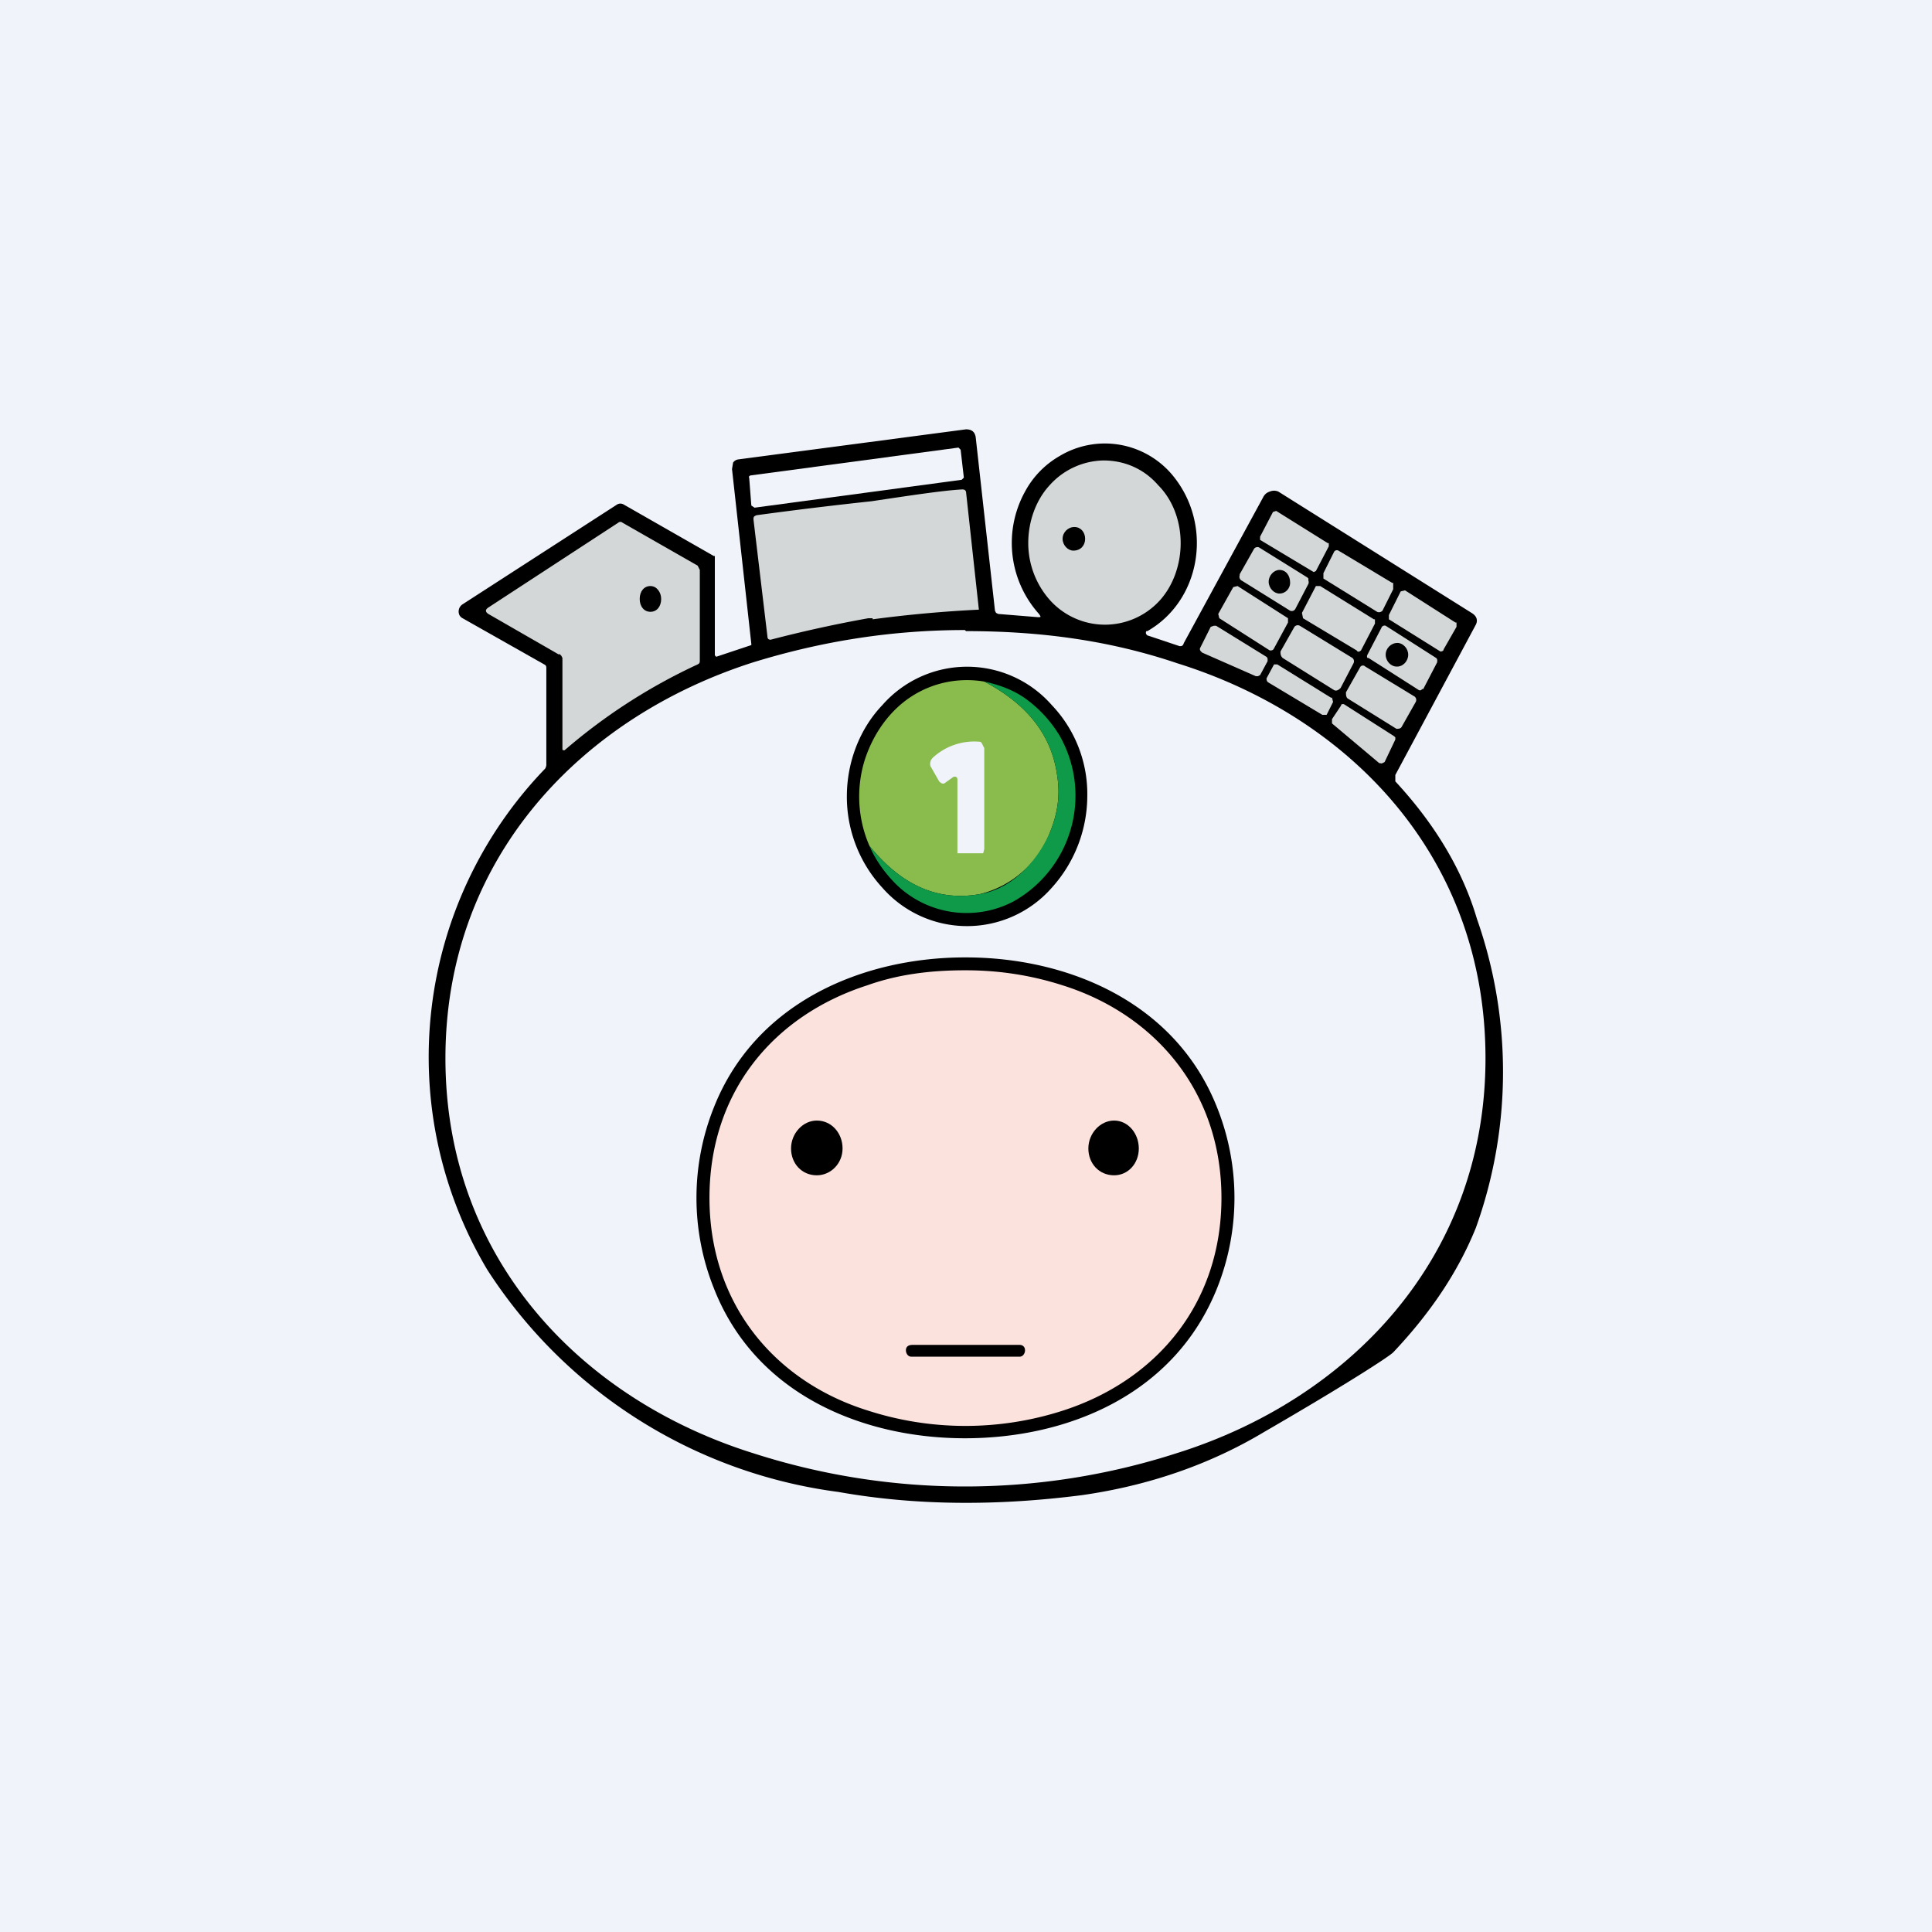 <!-- by TradingView --><svg width="18" height="18" viewBox="0 0 18 18" xmlns="http://www.w3.org/2000/svg"><path fill="#F0F3FA" d="M0 0h18v18H0z"/><path d="M6.67 6.11v.01L7 6.01V6l-.18-1.63.01-.06a.07.07 0 0 1 .05-.03L9 4c.05 0 .08.02.09.07l.18 1.62.01.02.02.01.37.03c.03 0 .03 0 .01-.03a.99.99 0 0 1-.13-1.14.84.84 0 0 1 .32-.33.82.82 0 0 1 1.08.21c.35.46.23 1.14-.26 1.42h-.01a.03.03 0 0 0 0 .03l.01.01.3.1c.02 0 .03 0 .04-.03l.74-1.36a.1.1 0 0 1 .06-.05.1.1 0 0 1 .08 0l1.8 1.13c.05.03.06.07.04.11L13 7.22v.06c.38.41.63.84.76 1.28a4.3 4.3 0 0 1-.01 2.88c-.17.42-.43.8-.77 1.16-.04.04-.44.3-1.2.74-.5.3-1.07.5-1.7.59-.78.1-1.54.1-2.27-.03a4.6 4.6 0 0 1-3.27-2.07 3.87 3.87 0 0 1 .54-4.67.1.1 0 0 0 .01-.03v-.9c0-.02 0-.03-.02-.04l-.76-.43a.07.07 0 0 1-.03-.03.08.08 0 0 1 .03-.1l1.44-.93a.06.06 0 0 1 .06 0l.84.48h.01v.93Z"/><path d="m8.93 4.17-1.94.26s-.02.01-.01.02l.02.26.03.02 1.93-.26.02-.02-.03-.26-.02-.02Z" fill="#F0F3FA"/><path d="M11 5.06c0 .2-.07.4-.2.54a.69.69 0 0 1-.51.22.69.69 0 0 1-.5-.22.8.8 0 0 1-.21-.54c0-.2.07-.4.2-.54a.69.69 0 0 1 .5-.23c.2 0 .38.08.51.23.14.14.21.34.21.54ZM8.13 5.76h-.04a12 12 0 0 0-.91.2c-.02 0-.03-.01-.03-.03l-.13-1.09c0-.02 0-.03.03-.04a37.55 37.55 0 0 1 1.07-.13c.4-.06.67-.1.84-.11.02 0 .03 0 .04.02l.12 1.1a11.9 11.9 0 0 0-.99.09ZM12.37 5.06l-.48-.3-.03.01-.12.23v.03l.5.3.02-.01.12-.23v-.03ZM5.21 6.1l-.66-.38c-.03-.02-.03-.04 0-.06l1.21-.79a.03.03 0 0 1 .04 0l.7.4.02.04v.84c0 .02 0 .03-.02.04a5.3 5.3 0 0 0-1.24.8c-.02 0-.02 0-.02-.02v-.84l-.01-.02-.02-.02Z" fill="#D3D7D8"/><path d="M10 5.13c.07 0 .11-.05.11-.11s-.04-.11-.1-.11c-.06 0-.11.05-.11.11s.05.11.1.11Z"/><path d="M12.07 5.67a.04.04 0 0 1-.02.02.04.04 0 0 1-.03 0l-.45-.28a.04.04 0 0 1-.02-.05v-.01l.13-.23a.04.04 0 0 1 .02-.02.04.04 0 0 1 .03 0l.45.28.01.01v.02a.04.04 0 0 1 0 .03l-.12.23ZM12.97 5.43l-.5-.3a.03.03 0 0 0-.04.01l-.1.2v.05l.5.31c.02.01.04 0 .05-.01l.1-.2v-.06Z" fill="#D3D7D8"/><path d="M11.92 5.53c.06 0 .1-.05.1-.1 0-.07-.04-.12-.1-.12-.05 0-.1.05-.1.11s.05.11.1.11Z"/><path d="m12.8 5.77-.5-.31h-.04l-.13.25.01.05.5.3c.01.02.03.01.04 0l.13-.25v-.04Z" fill="#D3D7D8"/><path d="M5.96 5.58c0 .07.04.12.1.12.06 0 .1-.05.1-.12 0-.06-.04-.12-.1-.12-.06 0-.1.05-.1.12Z"/><path d="m12 5.76-.47-.3-.04.01-.14.25.01.04.47.3c.02 0 .03 0 .04-.02L12 5.8v-.04ZM13.56 5.8l-.47-.3-.04.01-.11.22v.04l.48.3s.03 0 .03-.02l.12-.21V5.8ZM11.7 6.3l-.5-.22-.01-.01a.03.03 0 0 1-.01-.03l.1-.2.03-.01h.02l.47.29a.03.03 0 0 1 .01.02v.02l-.07.13-.02.01h-.02ZM12.6 6.13l-.49-.3a.04.04 0 0 0-.05.01l-.13.23c0 .02 0 .04.02.06l.48.3c.02.01.04 0 .06-.02l.12-.23a.04.04 0 0 0-.01-.05ZM13.26 6.42h-.01l-.01.01a.03.03 0 0 1-.02 0l-.47-.3h-.01a.03.03 0 0 1 0-.03l.13-.25a.03.03 0 0 1 .02-.02.03.03 0 0 1 .02 0l.47.3a.03.03 0 0 1 .01.03v.01l-.13.25Z" fill="#D3D7D8"/><path d="M9 5.88c.67 0 1.32.08 1.97.3 1.6.5 2.87 1.8 2.87 3.68 0 1.87-1.28 3.18-2.88 3.68a6.43 6.43 0 0 1-3.94 0c-1.6-.5-2.87-1.81-2.87-3.68s1.27-3.18 2.87-3.69c.65-.2 1.3-.3 1.97-.3Z" fill="#F0F3FA"/><path d="M13.02 6.21c.05 0 .1-.05.1-.11s-.05-.11-.1-.11c-.06 0-.11.05-.11.11s.05.11.1.11Z"/><path d="m12.4 6.5-.5-.31h-.03l-.07.13c0 .01 0 .03.02.04l.5.3h.04l.06-.12-.01-.04ZM13.18 6.49l-.46-.28a.03.03 0 0 0-.05.01l-.13.23c0 .02 0 .05.02.06l.45.28c.02 0 .04 0 .05-.02l.13-.23a.04.04 0 0 0-.01-.05Z" fill="#D3D7D8"/><path d="M10.13 7.42a1.28 1.28 0 0 1-.33.85 1.05 1.05 0 0 1-1.58 0 1.25 1.25 0 0 1-.33-.85c0-.32.12-.63.33-.85a1.05 1.05 0 0 1 1.58 0 1.2 1.2 0 0 1 .33.85Z"/><path d="M9.17 6.35c.4.21.63.5.68.88.03.19 0 .36-.07.53a.94.94 0 0 1-.65.57c-.39.07-.73-.08-1.03-.45a1.15 1.15 0 0 1-.04-.81c.08-.24.23-.45.43-.58.2-.13.44-.18.68-.14Z" fill="#8ABC4D"/><path d="M8.1 7.88c.3.37.64.52 1.03.45.3-.05.53-.3.65-.57.07-.17.1-.34.07-.53-.05-.38-.28-.67-.68-.88.14.03.28.08.4.17.12.09.22.2.3.33a1.13 1.13 0 0 1-.43 1.55.94.94 0 0 1-1.09-.16c-.1-.1-.19-.22-.25-.36Z" fill="#0F9A49"/><path d="m12.85 7.11-.44-.37V6.7l.08-.12.01-.02h.02l.47.3.01.01v.02l-.1.21-.02.01a.02.02 0 0 1-.02 0Z" fill="#D3D7D8"/><path d="m8.88 7.24-.07.05c-.02.02-.04.01-.06-.01l-.08-.14c-.01-.03 0-.06.02-.08a.57.57 0 0 1 .43-.15c.01 0 .02 0 .03.02l.02.04v.94l-.01.04h-.24V7.26c0-.02-.02-.03-.04-.02Z" fill="#F0F3FA"/><path d="M9 8.92c.94 0 1.95.41 2.34 1.4a2.27 2.27 0 0 1 0 1.68c-.4 1-1.4 1.4-2.35 1.4-.94 0-1.95-.4-2.34-1.4a2.27 2.27 0 0 1 0-1.68c.39-.99 1.4-1.4 2.34-1.4Z"/><path d="M9 9.04c.32 0 .62.05.9.14.86.27 1.48.99 1.48 1.98s-.61 1.7-1.47 1.98a2.96 2.96 0 0 1-1.83 0c-.86-.27-1.47-.99-1.47-1.98s.6-1.7 1.47-1.98c.28-.1.58-.14.91-.14Z" fill="#FBE2DD"/><path d="M7.61 10.95c.13 0 .24-.11.24-.25s-.1-.26-.24-.26c-.13 0-.24.12-.24.26s.1.25.24.25ZM10.38 10.95c.13 0 .23-.11.23-.25s-.1-.26-.23-.26-.24.12-.24.26.1.25.24.25ZM9.5 12.53h-1c-.04 0-.06.02-.06.05 0 .03.02.06.05.06H9.5c.03 0 .05-.03.05-.06s-.02-.05-.05-.05Z"/></svg>